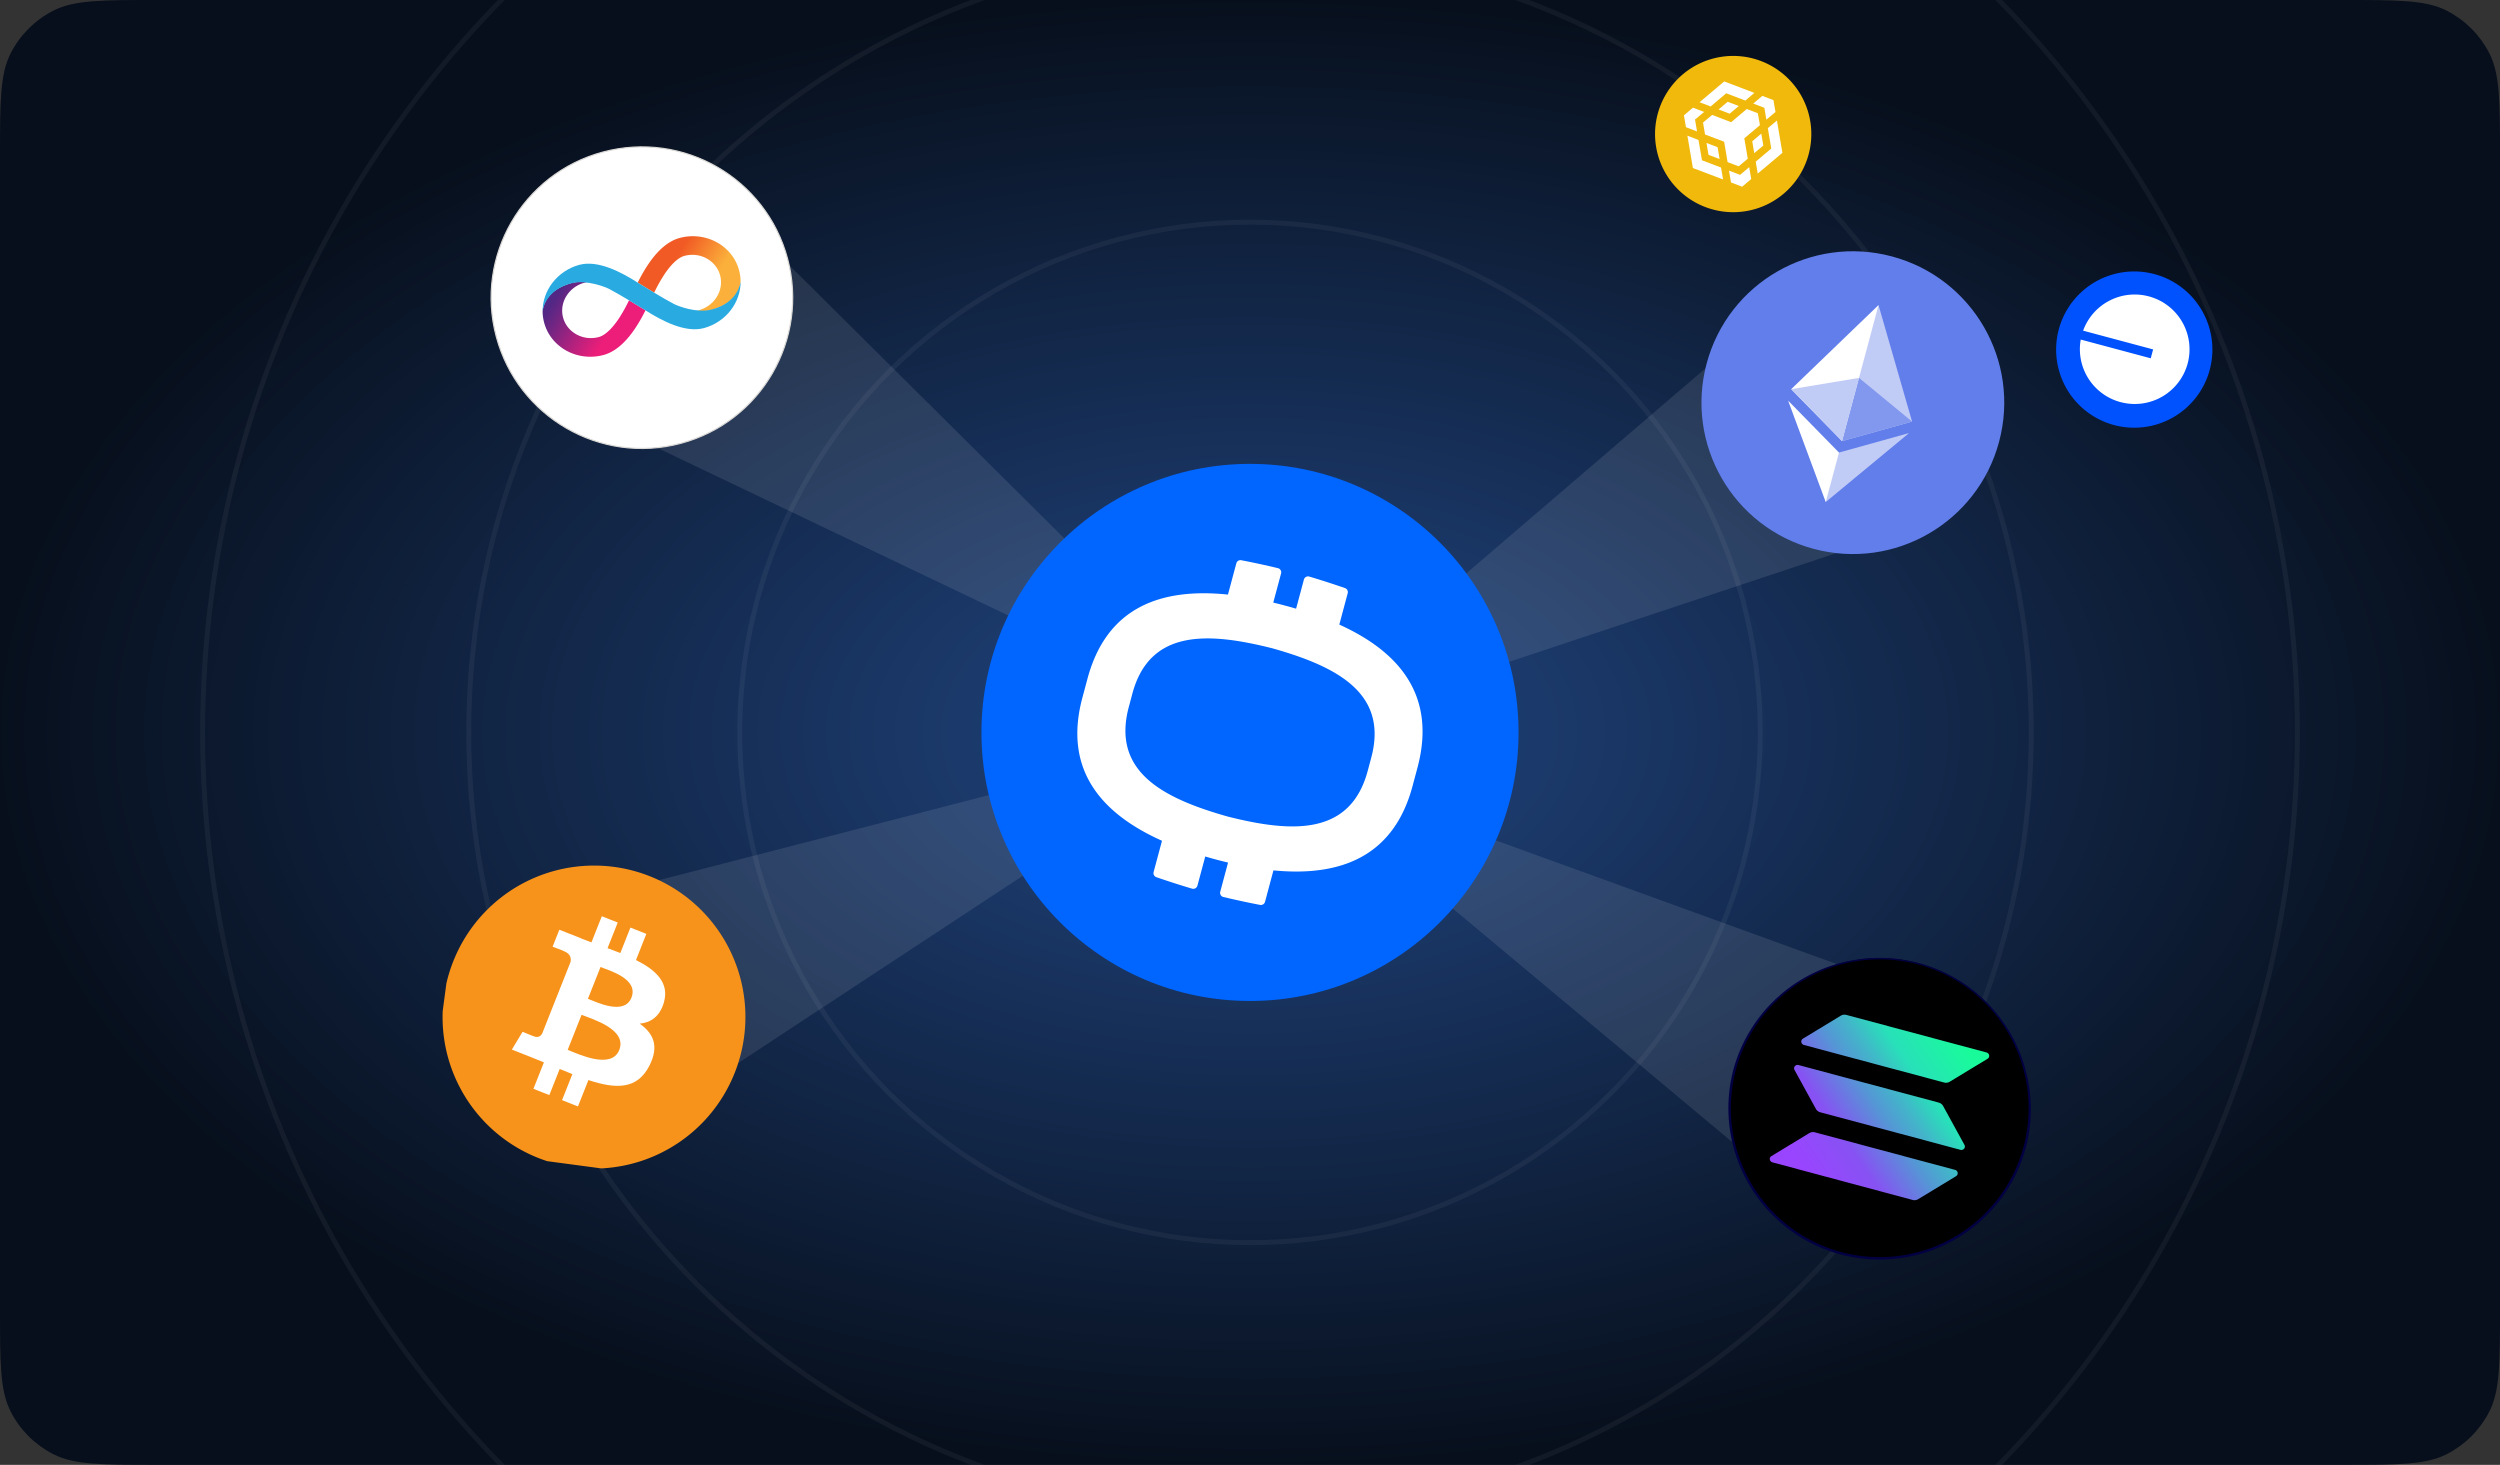 <svg xmlns="http://www.w3.org/2000/svg" width="1024" height="600" fill="none"><rect width="100%" height="100%" fill="#333333" stroke="none"/><g clip-path="url(#a)"><path fill="url(#b)" d="M0 64c0-22.4 0-33.6 4.36-42.16A40 40 0 0 1 21.84 4.36C30.4 0 41.6 0 64 0h896c22.4 0 33.6 0 42.16 4.36a39.96 39.96 0 0 1 17.48 17.48C1024 30.4 1024 41.6 1024 64v472c0 22.4 0 33.6-4.36 42.16a39.96 39.96 0 0 1-17.48 17.48C993.6 600 982.4 600 960 600H64c-22.4 0-33.6 0-42.16-4.36a40 40 0 0 1-17.48-17.48C0 569.6 0 558.4 0 536V64Z"/><circle cx="512" cy="300" r="209" stroke="#fff" stroke-width="2" opacity=".05"/><path stroke="#fff" stroke-width="2" d="M611.5 604.23C739.52 562.39 832 441.99 832 300c0-176.73-143.27-320-320-320S192 123.27 192 300s143.27 320 320 320c5.37 0 10.7-.13 16-.4" opacity=".05"/><circle cx="512" cy="300" r="429" stroke="#fff" stroke-width="2" opacity=".05"/><path fill="url(#c)" d="M518.5 302.5 228.5 164l72-78 218 216.5Z" opacity=".1"/><path fill="url(#d)" d="M510.5 298.5 265 460l-45.5-86.5 291-75Z" opacity=".1"/><path fill="url(#e)" d="m520.5 303.5 203-174L796 212l-275.5 91.5Z" opacity=".1"/><g clip-path="url(#f)"><circle cx="758.93" cy="164.93" r="62" fill="#627EEA" transform="rotate(15 758.93 164.93)"/><path fill="#C1CCF6" d="m769.44 124.96-1.03 1.7-14.3 53.33.4.69 28.68-8-13.75-47.72Z"/><path fill="#fff" d="m769.44 124.96-35.77 34.45 20.84 21.27 6.94-25.9 7.99-29.82Z"/><path fill="#C1CCF6" d="m753.25 185.37-.4.29-5.1 19 .07.97 34.13-28.25-28.7 7.99Z"/><path fill="#fff" d="m747.82 205.63 5.43-20.26-20.84-21.27 15.41 41.53Z"/><path fill="#8198EE" d="m754.51 180.68 28.68-8-21.74-17.9-6.94 25.9Z"/><path fill="#C1CCF6" d="m733.67 159.4 20.84 21.28 6.94-25.9-27.78 4.63Z"/></g><path fill="url(#g)" d="M522.5 311.5 794 410l-55.5 82-216-180.5Z" opacity=".1"/><circle cx="512" cy="300" r="110" fill="url(#h)"/><path fill="#fff" fill-rule="evenodd" d="m521.6 356.51-3.44 12.87a1.75 1.75 0 0 1-2.02 1.27c-4.94-.94-9.96-2.03-15.03-3.23a1.76 1.76 0 0 1-1.3-2.16l3.2-11.95a185.19 185.19 0 0 1-9.34-2.49l-3.2 11.94a1.76 1.76 0 0 1-2.2 1.23c-5-1.49-9.89-3.05-14.63-4.7a1.75 1.75 0 0 1-1.12-2.11l3.43-12.8c-25.14-11.27-40.57-29.35-32.53-58.88l1.94-7.24c7.82-29.65 30.21-37.55 57.61-34.72l3.43-12.8a1.75 1.75 0 0 1 2.02-1.27c4.94.94 9.95 2.04 15.03 3.25.96.23 1.54 1.2 1.28 2.16l-3.2 11.94a192.24 192.24 0 0 1 9.35 2.5l3.2-11.93a1.76 1.76 0 0 1 2.2-1.23c5 1.5 9.88 3.07 14.63 4.72.87.3 1.35 1.23 1.11 2.11l-3.44 12.84c24.81 11.24 39.87 29.3 32 58.67l-1.94 7.24c-7.75 29.4-29.91 37.42-57.04 34.77Zm38.8-41.43 1.08-4.07c7.62-26.93-13.69-37.93-40.2-45.43-26.82-6.79-50.77-7.91-57.64 19.21l-1.09 4.08c-7.65 27.05 13.66 38.05 40.29 45.58 26.7 6.76 50.65 7.88 57.55-19.37Z" clip-rule="evenodd"/><g clip-path="url(#i)"><circle cx="262.93" cy="121.93" r="61.75" fill="#fff" stroke="#DBD9D6" stroke-width=".5" transform="rotate(-15 262.93 121.93)"/><path fill="url(#j)" d="M278.38 97.47c-4.46 1.2-8.73 4.74-12.69 10.53a64.87 64.87 0 0 0-4.48 7.77h.01s3.2 1.98 6.73 4.1a61.93 61.93 0 0 1 4.41-7.82c3.53-5.15 6.29-6.78 8-7.24 6.41-1.72 12.96 1.87 14.6 8 1.63 6.08-2.26 12.46-8.66 14.22-.29.08-.67.13-1.17.17 2.08.28 4.25.31 6.16-.2 11.75-3.15 12.04-11.27 12.05-11.86a18.1 18.1 0 0 0-.62-4.43c-2.72-10.16-13.65-16.1-24.34-13.24Z"/><path fill="url(#k)" d="M247.22 145.4c4.46-1.2 8.73-4.74 12.69-10.53a65.03 65.03 0 0 0 4.48-7.77h-.01s-3.2-1.98-6.73-4.1a62 62 0 0 1-4.41 7.82c-3.53 5.15-6.28 6.78-7.99 7.24-6.42 1.7-12.97-1.88-14.61-8-1.63-6.09 2.26-12.47 8.65-14.23.3-.08.68-.14 1.18-.17a15.88 15.88 0 0 0-6.16.2c-11.76 3.15-12.03 11.27-12.06 11.84.03 1.48.23 2.95.63 4.43 2.72 10.19 13.65 16.14 24.34 13.27Z"/><path fill="#29ABE2" d="M291.22 126.84c-6.06 1.47-13.55-1.5-15.14-2.31-4.1-2.1-13.87-8.14-14.64-8.62-7.21-4.63-16.6-9.45-24.12-7.44h-.03c-9.1 2.5-15.15 10.6-15.04 19.23.01-.57.97-9.03 12.08-11.72 6.05-1.46 13.6 1.57 15.2 2.38 4.1 2.1 13.87 8.14 14.64 8.62 7.2 4.61 16.6 9.43 24.11 7.42h.02c9.12-2.5 15.18-10.6 15.05-19.23-.02.57-1.01 8.97-12.13 11.67Z"/></g><g clip-path="url(#l)"><path fill="#F7931A" d="M301.3 438.5a62 62 0 1 1-115.26-45.68 62 62 0 0 1 115.26 45.69Z"/><path fill="#fff" d="M271.94 410.54c2.32-8.02-3.32-13.24-11.44-17.31l4.24-10.71-6.52-2.59-4.13 10.43c-1.71-.68-3.48-1.34-5.23-2l4.16-10.49-6.52-2.58-4.24 10.7c-1.42-.53-2.82-1.05-4.17-1.58v-.04l-8.98-3.56-2.76 6.96s4.85 1.81 4.74 1.87c2.64 1.05 2.89 2.92 2.62 4.34l-4.84 12.2c.18.08.42.18.67.32l-.69-.27-6.77 17.09c-.45.79-1.46 1.92-3.3 1.19.05.1-4.74-1.88-4.74-1.88l-4.38 7.27 8.48 3.36c1.58.63 3.12 1.27 4.64 1.89l-4.29 10.83 6.51 2.58 4.25-10.72c1.77.75 3.5 1.45 5.19 2.12l-4.23 10.66 6.52 2.58 4.28-10.8c11.21 3.7 19.98 3.99 25-5.93 4.06-7.98 1.63-13.22-4-17.18 4.54-.43 8.25-2.88 9.94-8.75Zm-18.3 19.54c-3.2 8.1-16.7 1.69-21.11-.06l5.68-14.35c4.42 1.75 18.78 5.97 15.44 14.41Zm5-21.44c-2.92 7.36-14.14 1.92-17.82.46l5.16-13.01c3.68 1.46 15.7 4.87 12.66 12.55Z"/></g><g clip-path="url(#m)"><path fill="#000" stroke="#020043" d="M716.16 424.13a61.48 61.48 0 0 1 82.88-24.35l.7.38a61.49 61.49 0 0 1 23.97 83.59l-.06.1a61.49 61.49 0 0 1-82.83 24.24l-.7-.38a61.48 61.48 0 0 1-24.34-82.88l.38-.7Z"/><path fill="url(#n)" d="m801.2 481.77-15.5 9.4a2.92 2.92 0 0 1-2.29.33L726 476.1a1.49 1.49 0 0 1-.71-.43c-.2-.2-.32-.46-.36-.74a1.38 1.38 0 0 1 .66-1.4l15.5-9.41a2.9 2.9 0 0 1 2.3-.32l57.4 15.38a1.43 1.43 0 0 1 1.07 1.17 1.39 1.39 0 0 1-.65 1.4Zm-5.28-28.73a2.92 2.92 0 0 0-1.82-1.42l-57.42-15.38a1.49 1.49 0 0 0-.83.01c-.27.09-.5.25-.68.46a1.38 1.38 0 0 0-.13 1.56l8.73 15.9a2.9 2.9 0 0 0 1.82 1.42l57.4 15.38a1.48 1.48 0 0 0 1.52-.48 1.39 1.39 0 0 0 .13-1.55l-8.72-15.9Zm-57.03-25.02 57.41 15.38a2.98 2.98 0 0 0 2.3-.32l15.5-9.4a1.4 1.4 0 0 0 .3-2.16c-.2-.2-.44-.35-.72-.43l-57.4-15.38a2.97 2.97 0 0 0-2.3.32l-15.5 9.4a1.4 1.4 0 0 0-.3 2.16c.19.2.43.35.7.43Z"/></g><g clip-path="url(#o)"><path fill="#0052FF" d="M865.91 174.1a32 32 0 1 0 16.57-61.82 32 32 0 0 0-16.57 61.82Z"/><path fill="#fff" d="M868.57 164.7a22.44 22.44 0 0 0 27.5-15.83 22.44 22.44 0 0 0-15.9-27.47 22.44 22.44 0 0 0-26.92 14.04l28.67 7.68-.98 3.64-28.67-7.68a22.44 22.44 0 0 0 16.3 25.63Z"/></g><g clip-path="url(#p)"><path fill="#F0B90B" fill-rule="evenodd" d="M704.55 23.36a32 32 0 1 1 10.73 63.1 32 32 0 0 1-10.73-63.1Z" clip-rule="evenodd"/><path fill="#fff" d="m695.7 57.32 1.44 8.34 7.8 2.97.83 4.88-12.36-4.68-2.25-13.24 4.54 1.73Zm-1.42-8.34.83 4.86-4.54-1.74-.83-4.86 3.71-3.14 4.57 1.74-3.74 3.14Zm9.66-4.15 3.71-3.14 4.57 1.73-3.74 3.15-4.54-1.74Z"/><path fill="#fff" d="m699.8 63.43-.82-4.88 4.54 1.74.83 4.86-4.54-1.72Zm8.4 6.45 4.54 1.74 3.73-3.15.83 4.86-3.73 3.15-4.55-1.74-.82-4.86Zm9.93-27.46 3.72-3.15 4.56 1.74.83 4.86-3.74 3.15-.82-4.86-4.54-1.74Zm7.38 18.42-1.4-8.35 3.72-3.14 2.25 13.25-10.11 8.5-.83-4.89 6.37-5.37Z"/><path fill="#fff" d="m722.26 59.61-3.72 3.13-.82-4.87 3.71-3.14.83 4.88Z"/><path fill="#fff" d="m720.01 46.39.86 4.88-6.4 5.38 1.42 8.36-3.72 3.12-4.54-1.72-1.42-8.36-7.82-2.96-.83-4.89 3.73-3.14 7.78 2.99 6.4-5.4 4.56 1.74h-.02Zm-23.87-4.52 10.1-8.52 12.36 4.7-3.72 3.14-7.82-2.98-6.38 5.4-4.54-1.74Z"/></g></g><defs><linearGradient id="c" x1="373.5" x2="373.5" y1="86" y2="302.5" gradientUnits="userSpaceOnUse"><stop stop-color="#fff"/><stop offset="1" stop-color="#fff"/></linearGradient><linearGradient id="d" x1="310.33" x2="402.04" y1="292.47" y2="395.26" gradientUnits="userSpaceOnUse"><stop stop-color="#fff"/><stop offset="1" stop-color="#fff"/></linearGradient><linearGradient id="e" x1="725.27" x2="586.52" y1="290.86" y2="201.26" gradientUnits="userSpaceOnUse"><stop stop-color="#fff"/><stop offset="1" stop-color="#fff"/></linearGradient><linearGradient id="g" x1="666.09" x2="654.95" y1="496.19" y2="303.83" gradientUnits="userSpaceOnUse"><stop stop-color="#fff"/><stop offset="1" stop-color="#fff"/></linearGradient><linearGradient id="h" x1="512" x2="512" y1="190" y2="410" gradientUnits="userSpaceOnUse"><stop stop-color="#06F"/><stop offset="1" stop-color="#06F"/></linearGradient><linearGradient id="j" x1="268.94" x2="302.05" y1="102.61" y2="122.98" gradientUnits="userSpaceOnUse"><stop offset=".21" stop-color="#F15A24"/><stop offset=".68" stop-color="#FBB03B"/></linearGradient><linearGradient id="k" x1="256.66" x2="223.55" y1="140.26" y2="119.89" gradientUnits="userSpaceOnUse"><stop offset=".21" stop-color="#ED1E79"/><stop offset=".89" stop-color="#522785"/></linearGradient><linearGradient id="n" x1="730.38" x2="806.95" y1="478.92" y2="426.94" gradientUnits="userSpaceOnUse"><stop offset=".08" stop-color="#9945FF"/><stop offset=".3" stop-color="#8752F3"/><stop offset=".5" stop-color="#5497D5"/><stop offset=".6" stop-color="#43B4CA"/><stop offset=".72" stop-color="#28E0B9"/><stop offset=".97" stop-color="#19FB9B"/></linearGradient><clipPath id="a"><path fill="#fff" d="M0 64c0-22.4 0-33.6 4.36-42.16A40 40 0 0 1 21.84 4.36C30.4 0 41.6 0 64 0h896c22.4 0 33.6 0 42.16 4.36a39.96 39.96 0 0 1 17.48 17.48C1024 30.4 1024 41.6 1024 64v472c0 22.4 0 33.6-4.36 42.16a39.96 39.96 0 0 1-17.48 17.48C993.6 600 982.4 600 960 600H64c-22.4 0-33.6 0-42.16-4.36a40 40 0 0 1-17.48-17.48C0 569.6 0 558.4 0 536V64Z"/></clipPath><clipPath id="f"><path fill="#fff" d="m715.1 89 119.77 32.1-32.1 119.77L683 208.77z"/></clipPath><clipPath id="i"><path fill="#fff" d="M187 78.1 306.77 46l32.1 119.78-119.78 32.09z"/></clipPath><clipPath id="l"><path fill="#fff" d="m190.44 346 122.9 16.43-16.43 122.91L174 468.91z"/></clipPath><clipPath id="m"><path fill="#fff" d="M710.05 437.89a62 62 0 0 1 119.77 32.1 62 62 0 1 1-119.77-32.1Z"/></clipPath><clipPath id="o"><path fill="#fff" d="m851.56 104 61.82 16.56-16.56 61.82L835 165.82z"/></clipPath><clipPath id="p"><path fill="#fff" d="M673 28.72 736.1 18l10.72 63.1-63.1 10.72z"/></clipPath><radialGradient id="b" cx="0" cy="0" r="1" gradientTransform="matrix(0 300 -512 0 512 300)" gradientUnits="userSpaceOnUse"><stop stop-color="#214682"/><stop offset="1" stop-color="#070F1C"/></radialGradient></defs></svg>